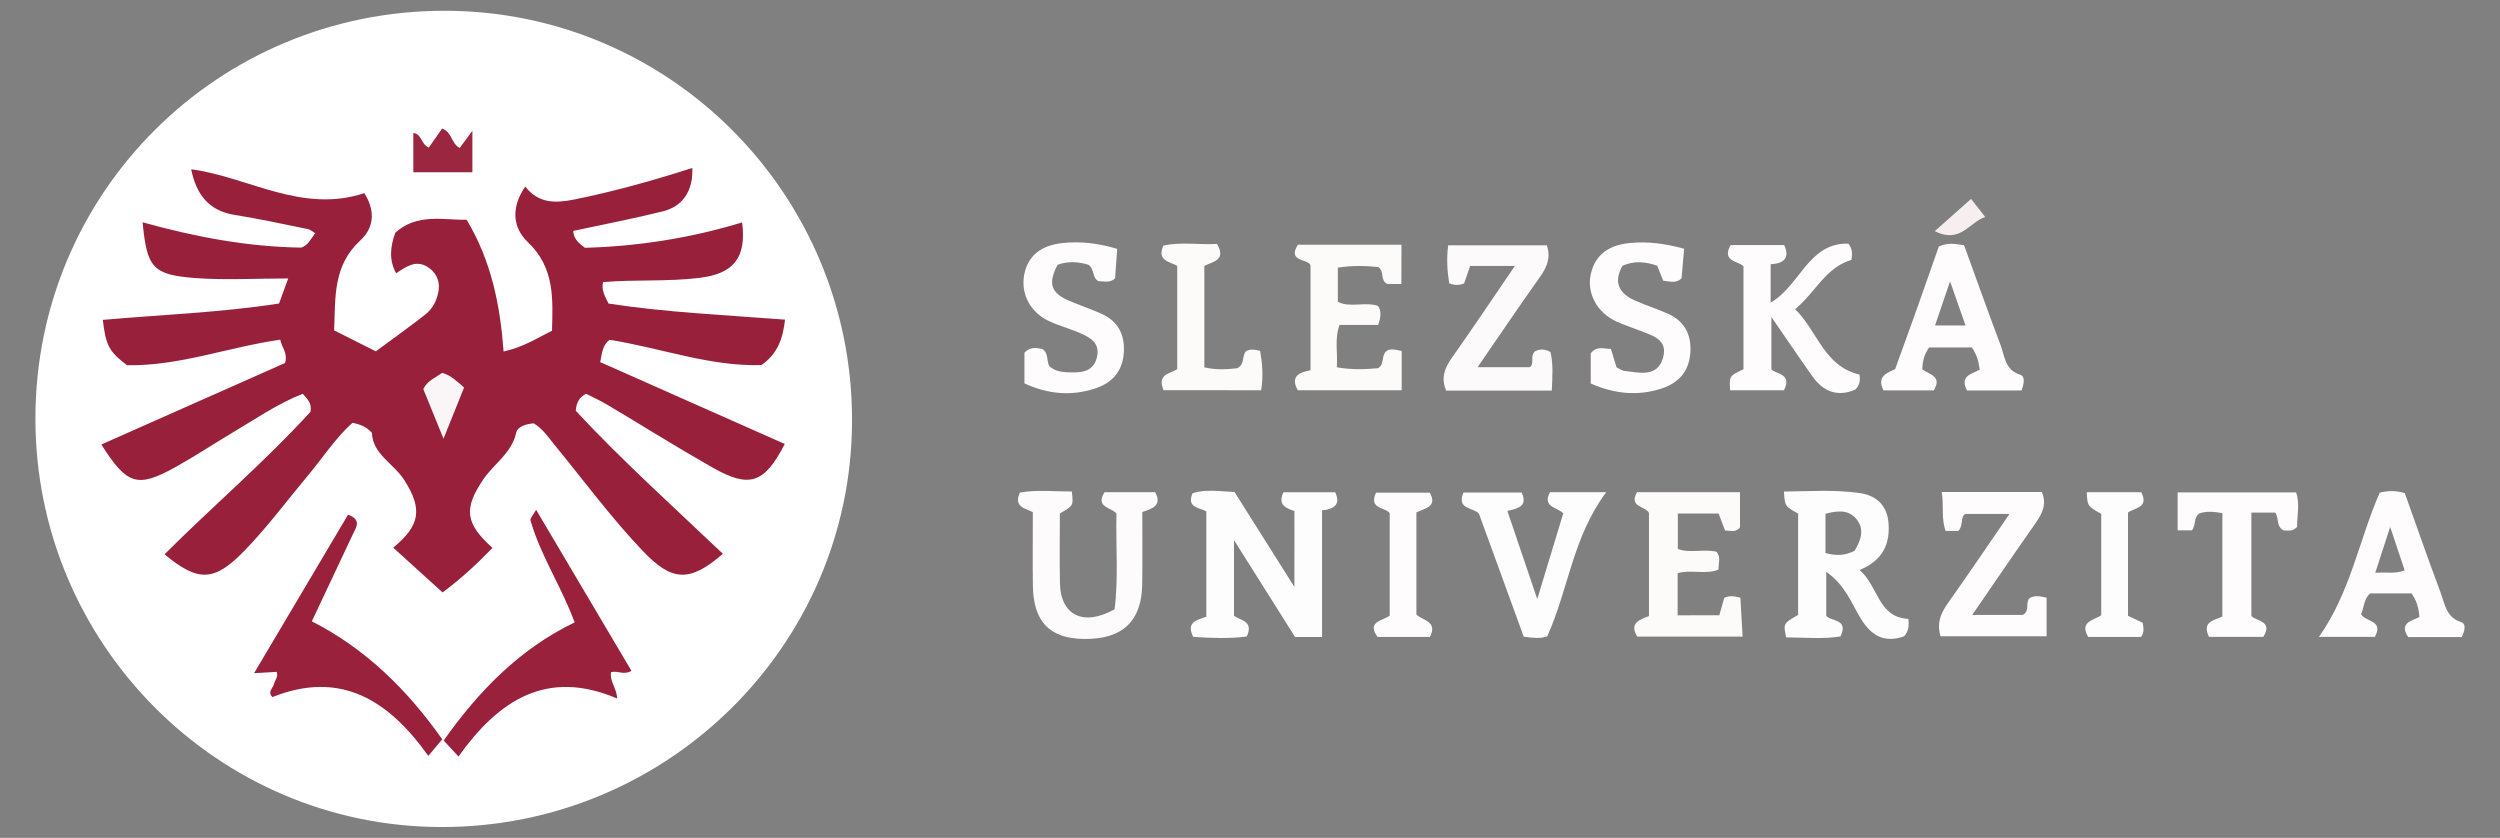 <?xml version="1.0" encoding="utf-8"?>
<!-- Generator: Adobe Illustrator 25.2.0, SVG Export Plug-In . SVG Version: 6.00 Build 0)  -->
<svg version="1.1" id="Layer_1" xmlns="http://www.w3.org/2000/svg" xmlns:xlink="http://www.w3.org/1999/xlink" x="0px" y="0px"
	 viewBox="0 0 524.41 175.75" style="enable-background:new 0 0 524.41 175.75;" xml:space="preserve">
<rect x="0" y="0" width="524.41" height="175.75" fill="#808080" stroke="none"/>
<style type="text/css">
	.st0{fill:#FEFDFD;}
	.st1{fill:#FEFCFC;}
	.st2{fill:#FDFAFA;}
	.st3{fill:#FDFBFC;}
	.st4{fill:#FDFAFB;}
	.st5{fill:#FEFCFD;}
	.st6{fill:#F7EFEF;}
	.st7{fill:#FFFFFF;}
	.st8{fill:#99203B;}
	.st9{fill:#99213C;}
	.st10{fill:#9B263F;}
	.st11{fill:#FAF5F6;}
</style>
<g>
	<g>
		<path class="st0" d="M271.53,107.21c-1.6-0.59-3.62-1.17-2.31-3.95c3.45,0,7.03,0,10.85,0c1.2,2.49-0.14,3.55-2.75,3.8
			c0,9.05,0,17.73,0,26.56c-2.09,0-3.8,0-5.66,0c-4.06-6.44-8.13-12.9-12.81-20.32c0,5.98,0,10.81,0,15.85
			c1.26,1,4.24,1.08,2.66,4.37c-3.63,0.47-7.47,0.33-11.22,0.07c-1.57-3.14,0.84-3.54,2.75-4.22c0-7.39,0-14.65,0-22.09
			c-1.35-0.85-4.17-0.64-2.9-3.81c2.75-0.92,5.75-0.39,8.82-0.26c4.02,6.36,8,12.67,12.56,19.91
			C271.53,117.3,271.53,112.59,271.53,107.21z"/>
		<path class="st1" d="M374.21,81.87c-3.85,0-7.58,0-11.3,0c-0.17-3-0.17-3,2.81-4.42c0-7.03,0-14.14,0-21.59
			c-1.01-1.12-4.65-0.94-2.71-4.45c3.56,0,7.29,0,11.25,0c1.25,2.72-0.1,3.9-2.84,4.01c0,2.85,0,5.28,0,8.04
			c6.09-3.4,7.91-12.62,16.31-12.35c1.04,1.38,0.73,2.39,0.64,3.4c-5.42,1.6-7.53,6.78-11.8,10.35c4.72,4.65,6.02,11.95,13.47,13.7
			c0.2,1,0.17,2.11-0.87,3.18c-3.63,1.54-6.64,0.5-8.95-2.74c-2.76-3.88-5.42-7.84-8.65-12.51c0,4.06,0,7.27,0,10.97
			C372.39,78.48,376.02,78.28,374.21,81.87z"/>
		<path class="st2" d="M293.96,59.57c-1.31,0-2.17,0-2.92,0c-1.61-0.68-0.54-2.54-1.9-3.55c-2.62-0.27-5.46-0.37-8.51,0.12
			c0,2.43,0,4.71,0,7.17c2.62,1.33,5.64-0.09,8.43,0.86c0.78,1.19,0.58,2.41,0.02,3.99c-2.62,0-5.32,0-8.1,0
			c-1.1,3.11-0.31,5.93-0.57,8.88c3.24,0.58,6.08,0.42,8.68,0.19c1.39-0.92,0.59-2.41,1.64-3.5c0.78-0.7,1.91-0.41,3.3-0.11
			c0,2.64,0,5.33,0,8.24c-7.34,0-14.54,0-21.81,0c-1.65-3.01,0.45-3.76,2.68-4.19c0-7.42,0-14.52,0-22
			c-0.42-1.43-4.97-0.68-2.65-4.33c7.08,0,14.29,0,21.73,0C293.96,54.08,293.96,56.61,293.96,59.57z"/>
		<path class="st3" d="M216.65,107.42c-1.68-0.81-4.06-1.12-2.72-4.09c3.5-0.65,7.22-0.21,10.9-0.23c0.35,2.98,0.35,2.98-2.51,4.6
			c0,4.78-0.07,9.72,0.02,14.65c0.12,6.68,4.91,9.15,11.46,5.45c0.83-6.46,0.24-13.25,0.39-20.08c-1.11-1.33-4.5-1.27-2.5-4.47
			c3.38,0,6.96,0,10.62,0c1.48,2.7-0.45,3.44-2.7,4.15c0,5.12,0.07,10.2-0.02,15.27c-0.13,7.71-4.21,11.46-12.2,11.36
			c-7.23-0.09-10.64-3.62-10.73-11.25C216.59,117.7,216.65,112.62,216.65,107.42z"/>
		<path class="st4" d="M325.51,81.93c-7.63,0-14.85,0-22.16,0c-1.12-2.62-0.34-4.69,1.18-6.85c4.39-6.21,8.62-12.54,13.24-19.3
			c-3.61,0-6.44,0-9.38,0c-0.46,1.33-0.88,2.53-1.28,3.68c-1.06,0.41-2.03,0.41-3.12-0.04c-0.4-2.52-0.58-5.07-0.22-7.96
			c6.96,0,13.84,0,20.7,0c0.86,2.52,0.06,4.51-1.37,6.53c-4.35,6.13-8.56,12.36-13.16,19.04c3.82,0,7.17,0,10.87,0
			c1.21-0.53,0.01-2.35,1.17-3.33c0.96-0.52,2.05-0.54,3.26,0.15C325.83,76.34,325.65,78.93,325.51,81.93z"/>
		<path class="st2" d="M360.65,129.06c0.42-1.47,0.72-2.56,1.03-3.64c0.99-0.52,1.97-0.41,3.39-0.05c0.15,2.56,0.3,5.23,0.47,8.17
			c-7.64,0-14.85,0-22.1,0c-1.82-2.9,0.69-3.63,2.45-4.31c0-7.44,0-14.42,0-21.6c-0.52-1.47-4.35-1.15-2.51-4.38
			c7.05,0,14.24,0,21.61,0c0,2.65,0,5.07,0,7.36c-0.9,1.18-1.94,0.68-3.13,0.67c-0.42-1.1-0.86-2.27-1.36-3.56c-2.8,0-5.53,0-8.55,0
			c0,2.47,0,4.87,0,7.43c2.54,0.96,5.35-0.05,8.09,0.58c1.01,1.08,0.39,2.4,0.45,3.75c-2.74,1.11-5.74-0.07-8.58,0.75
			c0,2.98,0,5.8,0,8.84C354.87,129.06,357.58,129.06,360.65,129.06z"/>
		<path class="st5" d="M407.31,103.21c7.39,0,14.15,0,20.99,0c1.07,2.49,0.15,4.43-1.24,6.42c-4.4,6.26-8.69,12.59-13.36,19.36
			c3.98,0,7.35,0,10.61,0c1.57-0.83,0.47-2.57,1.4-3.5c1.13-0.7,2.23-0.41,3.59-0.12c0,2.63,0,5.21,0,8.1c-7.35,0-14.8,0-22.23,0
			c-0.87-2.7,0.01-4.81,1.53-6.95c4.27-6.01,8.39-12.13,12.91-18.71c-3.25,0-6.02,0-9.23,0c-1.13,0.52-0.39,2.49-1.5,3.56
			c-0.86,0-1.71,0-2.65,0C407.16,108.84,407.79,106.23,407.31,103.21z"/>
		<path class="st1" d="M353.27,52.18c-0.19,2.21-0.37,4.21-0.54,6.2c-1.14,1.14-2.44,0.63-3.86,0.5c-0.39-1-0.81-2.04-1.24-3.14
			c-2.45-0.83-4.81-1.11-7.31,0.02c-1.9,3.42-0.75,5.78,2.62,7.27c2.25,1,4.6,1.75,6.85,2.74c3.66,1.61,5.1,4.52,4.76,8.44
			c-0.33,3.8-2.5,6.13-5.95,7.27c-5.05,1.67-10,1.14-14.92-1.04c0-2.21,0-4.36,0-6.31c1.32-1.69,2.76-0.92,4.23-0.94
			c0.43,1.41,0.8,2.63,1.18,3.86c0.55,0.26,1.05,0.67,1.59,0.74c3.14,0.37,6.94,1.44,8.15-2.68c1.21-4.11-2.6-4.83-5.38-5.95
			c-1.48-0.59-3.01-1.08-4.45-1.75c-4.02-1.87-6.21-5.93-5.3-9.95c0.98-4.34,4.18-6.11,8.25-6.49
			C345.59,50.62,349.2,51.06,353.27,52.18z"/>
		<path class="st5" d="M214.89,80.41c0-2.3,0-4.45,0-6.43c1.26-1.31,2.54-1,3.71-0.79c1.56,0.95,0.78,2.82,1.66,3.76
			c1.13,0.87,2.27,1.07,3.44,1.13c2.69,0.12,5.58,0.19,6.38-3.09c0.83-3.38-1.9-4.46-4.37-5.47c-1.88-0.76-3.85-1.31-5.68-2.17
			c-3.85-1.8-5.91-5.6-5.21-9.6c0.77-4.41,3.93-6.3,7.98-6.76c3.76-0.42,7.52,0,11.55,1.21c-0.15,2.08-0.31,4.19-0.45,6.19
			c-1.14,1.05-2.32,0.58-3.44,0.59c-1.43-0.65-0.77-2.46-2.15-3.44c-1.96-0.61-4.22-0.83-6.47,0c-2.04,3.92-1.43,5.88,2.38,7.53
			c2.26,0.98,4.61,1.74,6.85,2.76c3.44,1.56,4.89,4.32,4.67,8.07c-0.22,3.8-2.28,6.28-5.69,7.47
			C224.92,83.18,219.83,82.72,214.89,80.41z"/>
		<path class="st0" d="M310.22,107.73c-1.32-1.38-4.74-0.86-3.24-4.41c3.96,0,8.1,0,12.2,0c1.3,2.73-0.53,3.32-2.99,3.85
			c2.02,5.97,3.99,11.77,6.27,18.49c2.01-6.63,3.72-12.25,5.46-17.98c-1.26-1.33-4.52-1.29-2.77-4.44c3.45,0,7.03,0,11.79,0
			c-7,9.3-7.93,20.36-12.38,30.23c-1.46,0.54-3.02,0.34-4.93,0.09C316.49,124.98,313.33,116.29,310.22,107.73z"/>
		<path class="st1" d="M477.27,107.53c-1.8,0-3.23,0-5.01,0c0,7.17,0,14.2,0,21.66c0.84,1.12,4.67,0.96,2.5,4.4
			c-3.73,0-7.61,0-11.4,0c-1.53-3.22,1.05-3.45,2.81-4.26c0-7.26,0-14.48,0-21.69c-1.79-0.34-3.36-0.43-4.8,0.04
			c-1.3,0.89-0.7,2.55-1.59,3.56c-0.95,0-1.81,0-2.99,0c0-2.59,0-5.13,0-7.95c8.18,0,16.41,0,24.85,0c0.84,2.39,0.17,4.94,0.21,7.24
			c-1.06,1.15-2.08,0.64-2.77,0.77C477.38,110.45,478.13,108.75,477.27,107.53z"/>
		<path class="st2" d="M244.08,81.85c-1.48-3.44,1.46-3.45,2.86-4.41c0-7.29,0-14.39,0-21.67c-1.51-0.91-4.34-1-2.91-4.25
			c3.68-0.83,7.53-0.13,11.25-0.35c2.03,3.45-0.89,3.68-2.65,4.61c0,7.13,0,14.18,0,21.27c2.49,0.61,4.78,0.41,6.89,0.2
			c1.6-0.8,0.98-2.46,1.77-3.5c0.9-0.64,1.89-0.4,3.04-0.16c0.46,2.64,0.7,5.32,0.22,8.27C257.67,81.85,250.91,81.85,244.08,81.85z"
			/>
		<path class="st0" d="M437.73,103.25c4.1,0,7.83,0,11.43,0c1.66,3.25-1.34,3.24-2.78,4.25c0,7.2,0,14.29,0,21.67
			c1.02,0.49,2.13,1.02,3.08,1.47c0.2,1.17,0.34,2.01-0.34,2.96c-3.62,0-7.36,0-11.09,0c-1.9-3.2,1.12-3.46,2.73-4.54
			c0-7.16,0-14.25,0-21.27C437.87,106.16,437.87,106.16,437.73,103.25z"/>
		<path class="st1" d="M297.11,107.47c0,7.34,0,14.29,0,21.44c1.24,1.25,4.57,1.37,2.83,4.7c-3.57,0-7.3,0-10.99,0
			c-2.32-3.29,1.05-3.34,2.56-4.47c0-7.11,0-14.2,0-21.48c-0.89-1.31-4.49-0.8-2.87-4.31c3.58,0,7.41,0,11.28,0
			C301.55,106.21,299.07,106.6,297.11,107.47z"/>
		<path class="st6" d="M413.46,41.72c1.09,1.4,1.87,2.4,2.96,3.79c-3.37,1.14-5.21,5.68-10.58,2.98
			C408.64,46,410.86,44.03,413.46,41.72z"/>
		<path class="st0" d="M400.3,129.82c-6.41-0.31-6.24-6.89-10.23-10.25c4.99-2.06,6.47-5.62,6.05-10.07
			c-0.33-3.47-2.5-5.54-5.89-6.05c-5.32-0.79-10.66-0.39-16.02-0.34c0.18,3.06,0.18,3.06,2.97,4.62c0,7.08,0,14.2,0,21.26
			c-3.12,1.78-3.12,1.78-2.51,4.71c3.83,0.01,7.71,0.41,11.39-0.2c1.83-3.78-2.14-3.09-2.98-4.35c0-2.96,0-5.62,0-9.2
			c4.01,2.8,5.28,6.59,7.22,9.77c2.18,3.57,4.89,5.25,9.1,3.76C400.31,132.49,400.5,131.28,400.3,129.82z M382.92,116.01
			c0-2.7,0-5.38,0-8.24c2.39-0.63,4.74-0.95,6.43,1.04c1.88,2.21,0.97,4.56-0.31,6.71C387.07,116.57,385.13,116.62,382.92,116.01z"
			/>
		<path class="st1" d="M423.75,78.6c-3.2-1-3.21-3.85-4.08-6.16c-2.65-7.01-5.16-14.08-7.68-21c-1.93-0.31-3.49-0.58-5.3,0.28
			c-1.42,4.05-2.89,8.28-4.39,12.49c-1.55,4.36-3.14,8.7-4.77,13.22c-1.74,0.81-3.93,1.55-2.44,4.46c3.47,0,7.05,0,10.55,0
			c1.85-3.04-1.04-3.36-2.41-4.42c0.04-1.75,0.46-3.24,1.43-4.59c3.05,0,6.06,0,8.98,0c1.01,1.5,1.45,2.99,1.62,4.68
			c-1.65,0.91-4.27,1.24-2.65,4.34c3.75,0,7.62,0,11.45,0C424.5,80.59,424.93,78.97,423.75,78.6z M405.9,68.27
			c1.04-3.07,2-5.88,3.15-9.25c1.15,3.27,2.12,6.03,3.25,9.25C409.92,68.27,408.08,68.27,405.9,68.27z"/>
		<path class="st5" d="M516.24,130.49c-3.13-1-3.38-3.76-4.25-6.08c-2.63-7.01-5.09-14.09-7.55-20.97c-1.91-0.57-3.47-0.53-5.26-0.1
			c-4.4,10.07-6.12,20.87-12.75,30.25c4.74,0,8.33,0,11.73,0c1.93-3.51-2-3.14-2.89-4.74c0.65-1.52,0.56-3.25,1.92-4.38
			c2.88,0,5.77,0,8.68,0c0.94,1.41,1.5,2.85,1.63,4.96c-1.42,0.75-4.41,1.21-2.35,4.2c3.78,0,7.52,0,11.25,0
			C516.95,132.42,517.44,130.87,516.24,130.49z M498.24,120.16c1.01-3.12,1.85-5.72,3.13-9.63c1.29,3.86,2.14,6.41,3.04,9.1
			C502.43,120.47,500.65,119.93,498.24,120.16z"/>
	</g>
	<g>
		<path class="st7" d="M7.43,87.64C7.51,40.25,45.82,2.2,93.37,2.26c47.23,0.07,85.46,38.58,85.36,86.02
			c-0.09,47.12-38.74,85.31-86.23,85.2C45.5,173.38,7.34,134.88,7.43,87.64z"/>
		<path class="st8" d="M82.48,114.88c5.74-4.71,6.14-8.15,2.35-14.14c-2.21-3.5-6.67-5.44-6.82-9.97c-1.15-1.22-2.32-1.72-4.08-2.08
			c-3.51,3.13-6.19,7.3-9.33,11.05c-4.48,5.35-8.62,10.98-13.52,15.98c-6.12,6.23-9.51,6.45-16.56,0.55
			c10.16-10.16,21.12-19.47,30.61-29.9c0.33-1.85-0.69-2.68-1.63-3.77c-5.39,2.14-10.04,5.37-14.87,8.24
			c-3.99,2.38-7.87,4.96-11.93,7.2c-7.88,4.36-10.08,3.68-15.44-4.8c12.96-5.75,25.85-11.47,38.54-17.1
			c0.6-2.06-0.67-3.26-1.03-4.89c-10.99,1.6-21.33,5.58-32.14,5.36c-3.78-2.9-4.43-4.14-5.06-9.51c12.27-1.09,24.6-1.52,36.96-3.43
			c0.51-1.38,0.99-2.68,1.93-5.26c-6.97,0-13.3,0.39-19.56-0.09c-8.91-0.69-10.07-2.18-10.99-11.69
			c11.04,3.08,22.09,5.15,33.29,5.31c1.5-0.52,1.96-1.81,2.91-3c-0.57-0.35-0.98-0.78-1.46-0.87c-5.12-1.04-10.23-2.16-15.39-2.98
			c-5.57-0.88-8.1-4.4-9.16-9.58c11.98,1.58,23.11,9.35,36.32,5.01c2,3.13,2.46,6.87-0.85,9.93c-5.74,5.29-5.2,11.87-5.48,18.85
			c2.82,1.42,5.64,2.84,8.74,4.4c3.44-2.55,6.99-5.06,10.4-7.74c1.64-1.29,2.57-3.22,2.8-5.27c0.24-2.03-0.76-3.77-2.48-4.78
			c-2.41-1.41-4.43,0.07-6.46,1.42c-1.54-2.84-1.22-5.62-0.17-8.52c4.65-4.17,10.28-2.59,14.96-2.72
			c5.19,8.66,7.03,17.89,7.76,27.65c4.34-1,7.08-2.85,10.15-4.36c0.19-6.72,0.56-13.23-5.03-18.55c-3.42-3.26-3.45-7.49-0.59-11.7
			c2.77,3.53,6.21,3.54,10.25,2.73c8.39-1.7,16.61-3.99,24.8-6.63c0.2,4.69-1.9,8.04-6.16,9.1c-6.16,1.54-12.42,2.73-18.82,4.11
			c0.12,1.81,1.25,2.62,2.46,3.54c11.19-0.31,22.19-2.04,32.97-5.32c0.94,7.4-1.75,10.71-8.8,11.61
			c-6.78,0.86-13.62,0.32-20.37,0.91c-0.39,1.73,0.41,2.97,1.15,4.5c12.1,1.87,24.44,2.39,37.02,3.37
			c-0.42,3.76-1.41,7.05-4.94,9.53c-10.74,0.34-21.1-3.59-31.85-5.3c-1.46,1.03-1.56,2.64-1.98,4.68
			c12.87,5.7,25.79,11.43,38.72,17.17c-4.29,8.29-7.37,9.37-15.18,4.93c-7.45-4.23-14.7-8.79-22.07-13.17
			c-1.48-0.88-3.06-1.59-4.45-2.3c-1.52,0.85-2.03,1.96-2.14,3.59c9.72,10.43,20.42,20.07,30.86,29.99
			c-6.97,6.03-10.68,5.83-16.78-0.57c-6.64-6.97-12.33-14.71-18.42-22.13c-1.37-1.67-2.56-3.54-4.49-4.67
			c-1.56,0.14-3.37,0.63-3.67,1.97c-0.95,4.31-4.67,6.5-6.9,9.79c-4.16,6.15-3.8,9.22,1.93,14.37c-3.22,3.32-6.57,6.45-10.47,9.34
			C89.41,121.17,86.1,118.17,82.48,114.88z"/>
		<path class="st9" d="M132.45,140.71c-1.62,0.99-2.9-0.11-4.26,0.29c-0.37,1.92,1.21,3.36,1.26,5.52
			c-14.66-6.26-24.79,0.26-33.28,12.17c-1.11-1.2-2.06-2.24-3.1-3.36c7.35-10.4,15.94-19.22,27.47-24.78
			c-2.82-7.61-7.17-14.04-9.27-21.42c-0.11-0.39,0.52-1,1.19-2.19C119.43,118.71,125.89,129.63,132.45,140.71z"/>
		<path class="st9" d="M92.77,155.08c-0.96,1.14-1.78,2.11-2.93,3.47c-8.21-11.51-18.24-18.1-32.69-12.33
			c-1.13-1.12,0.16-1.89,0.33-2.76c0.15-0.8,1-1.45,0.54-2.53c-1.48,0.08-3.02,0.17-4.72,0.27c6.65-11.21,13.17-22.21,19.71-33.24
			c2.95,1.09,1.67,2.71,0.97,4.19c-2.78,5.9-5.56,11.8-8.57,18.18C76.62,136.05,85.34,144.55,92.77,155.08z"/>
		<path class="st10" d="M96.43,31.03c0.75-1,1.5-2.03,2.66-3.59c0,3.15,0,5.77,0,8.69c-3.9,0-8.03,0-12.39,0c0-2.78,0-5.46,0-8.23
			c1.81,0.19,1.56,2.32,3.25,3.05c0.87-1.24,1.81-2.58,2.78-3.97C94.76,27.56,94.62,30.1,96.43,31.03z"/>
		<path class="st11" d="M97.35,81.29c-1.35,3.36-2.63,6.55-4.32,10.74c-1.65-4.06-2.94-7.24-4.24-10.42
			c0.84-1.75,2.53-2.37,3.94-3.39C94.5,78.65,95.72,79.88,97.35,81.29z"/>
	</g>
</g>
</svg>
